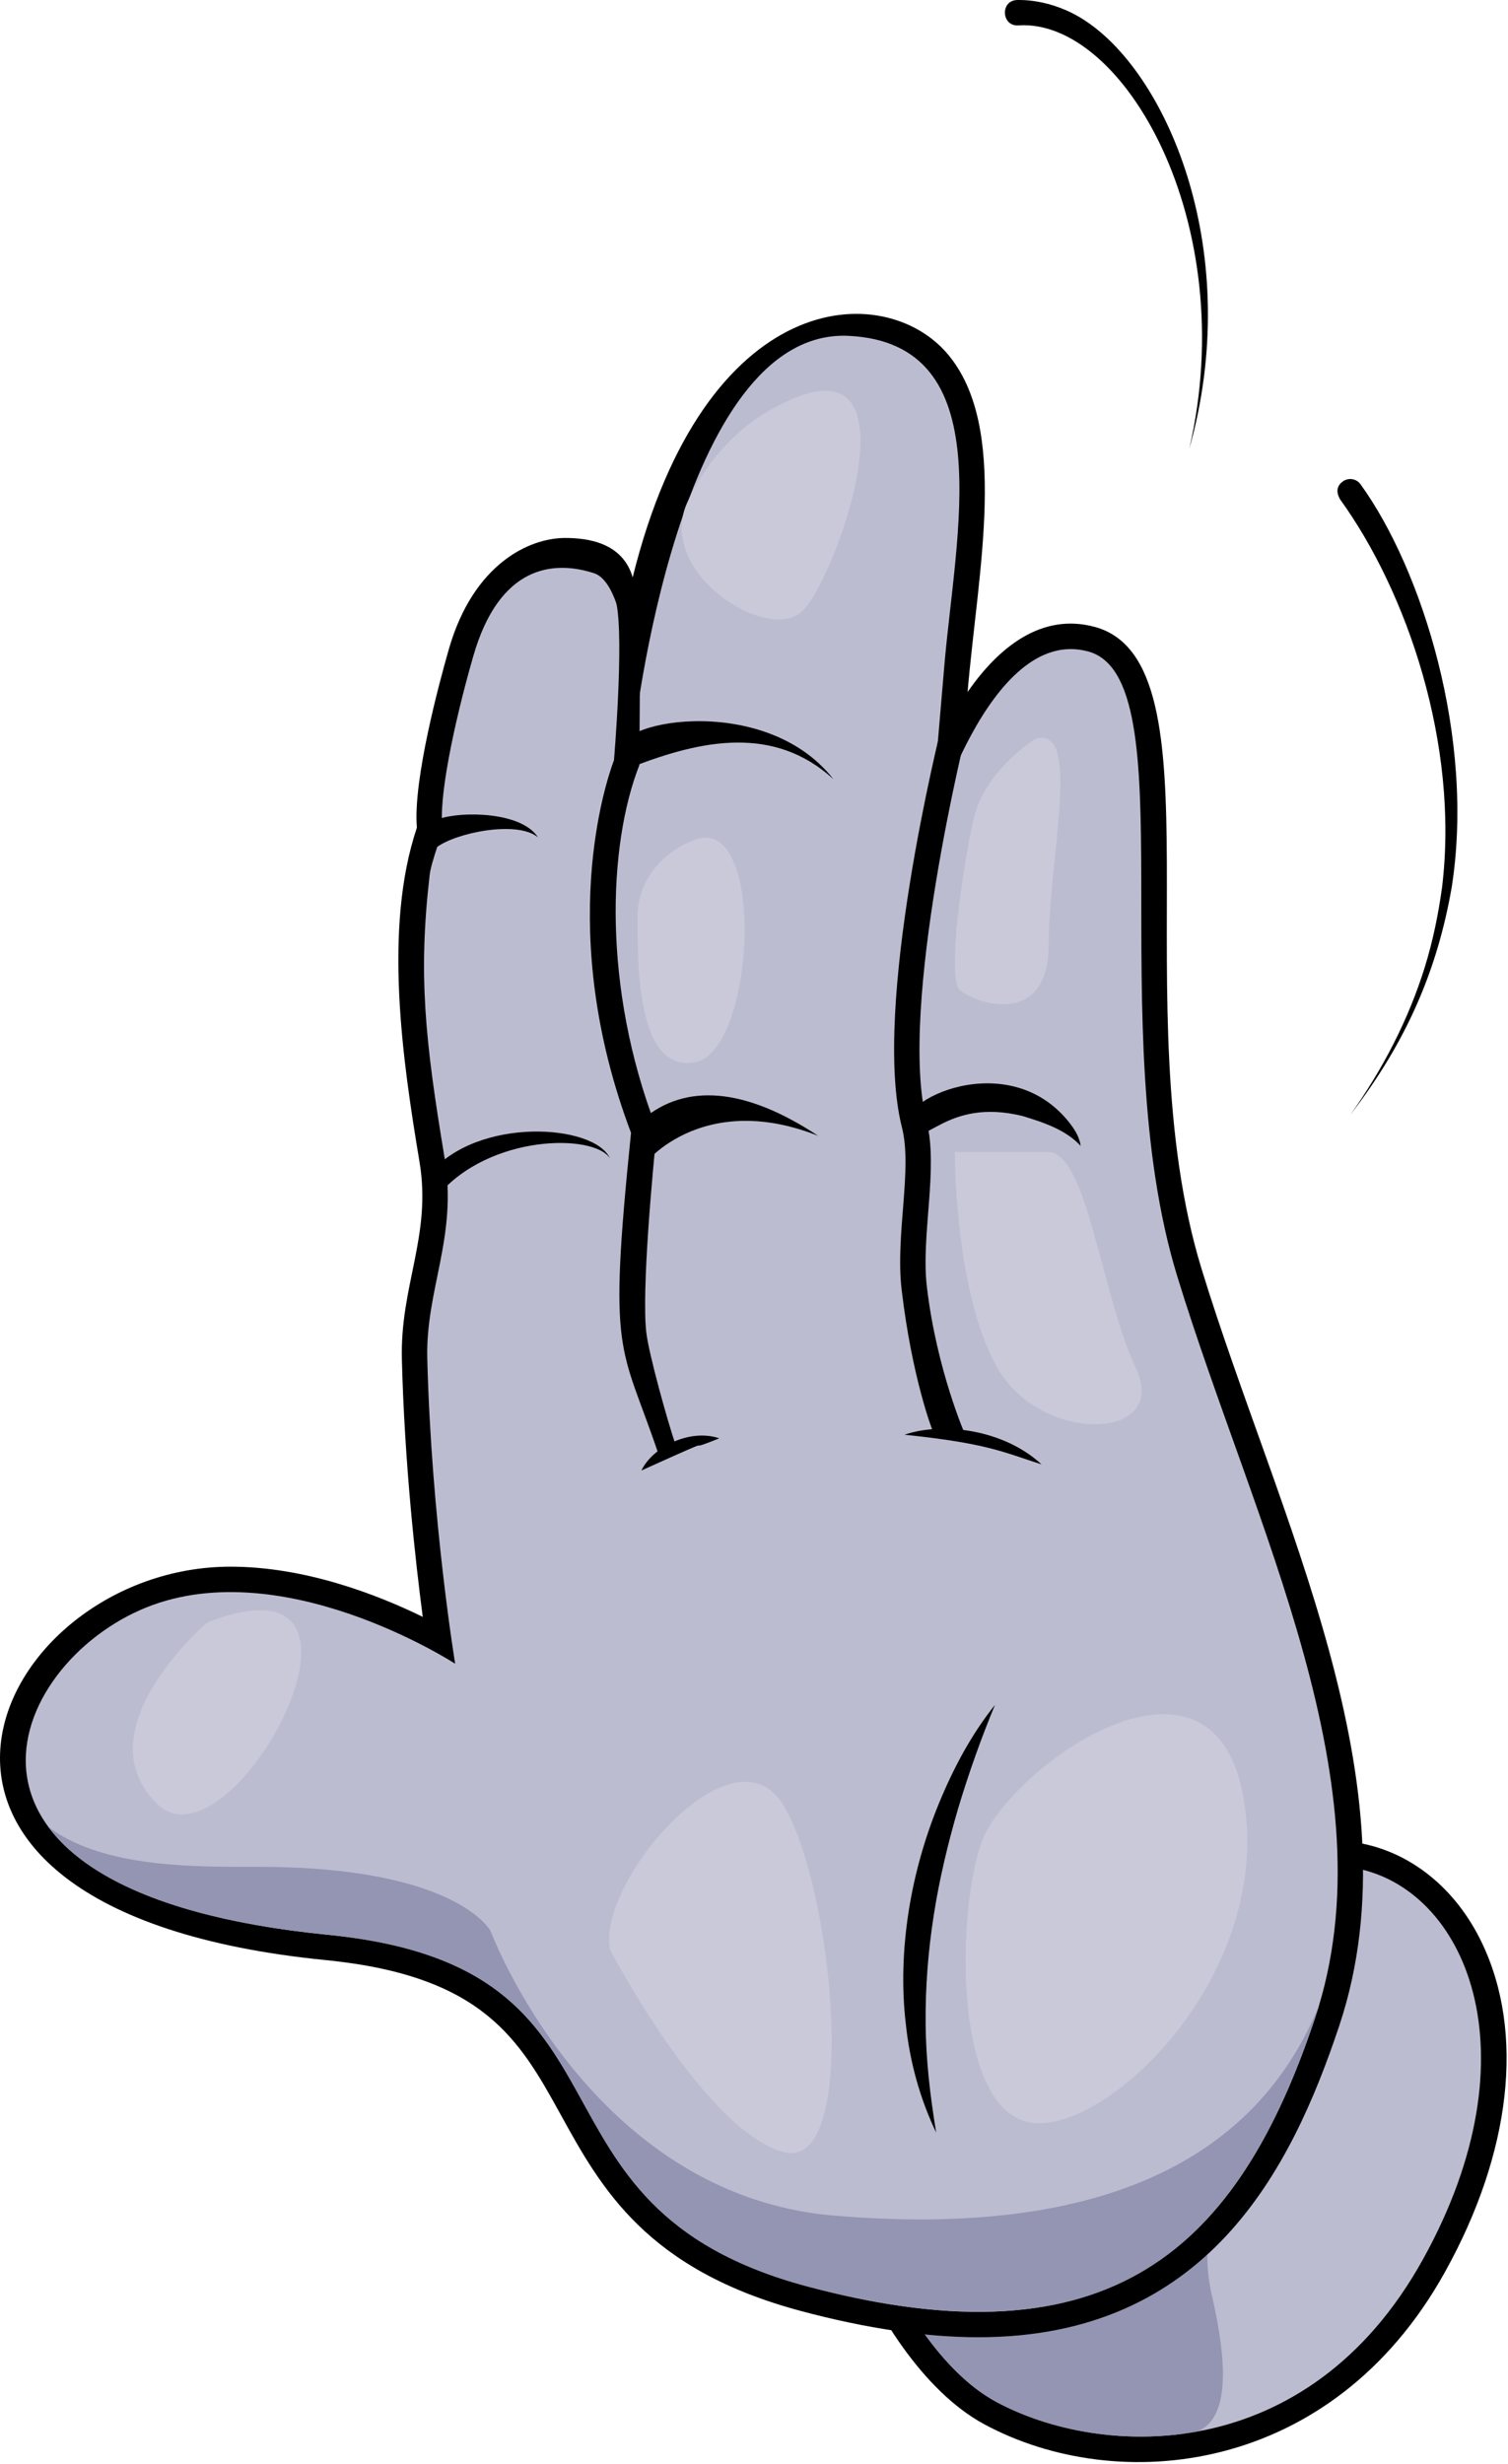<svg width="363" height="593" viewBox="0 0 363 593" fill="none" xmlns="http://www.w3.org/2000/svg">
<path d="M236.925 583.431C222.068 575.417 210.233 556.084 204.124 540.351C204.517 539.737 199.066 518.817 251.602 478.351C267.964 465.751 306.42 439.951 326.869 443.484C339.562 445.684 350.442 454.457 356.717 467.564C367.05 489.151 363.809 518.031 347.821 546.804C320.546 595.911 268.958 600.724 236.925 583.431Z" fill="black"/>
<path d="M210.24 539.217C210.24 539.217 221.272 568.044 239.83 578.057C265.108 591.684 314.733 593.777 342.473 543.844C370.216 493.911 352.648 454.137 325.829 449.524C299.013 444.897 210.24 508.697 210.24 539.217Z" fill="#BCBCD1"/>
<path d="M274.596 586.404C261.282 586.404 248.965 582.977 239.83 578.057C248.965 582.977 261.285 586.404 274.597 586.404C277.582 586.404 280.616 586.231 283.678 585.871C280.616 586.231 277.582 586.404 274.596 586.404ZM283.685 585.871C283.725 585.857 283.765 585.857 283.805 585.844C283.764 585.857 283.725 585.857 283.685 585.871ZM283.84 585.844C283.874 585.844 283.905 585.844 283.94 585.831C283.906 585.844 283.873 585.844 283.84 585.844ZM284.168 585.804C284.185 585.804 284.202 585.804 284.221 585.804C284.202 585.804 284.186 585.804 284.168 585.804ZM284.345 585.777C284.352 585.777 284.358 585.777 284.365 585.777C284.358 585.777 284.353 585.777 284.345 585.777ZM284.518 585.764C285.645 585.617 286.772 585.444 287.904 585.244C286.916 585.577 285.793 585.764 284.518 585.764Z" fill="black"/>
<path d="M274.597 586.404C261.285 586.404 248.965 582.977 239.83 578.057C233.034 574.391 227.246 568.204 222.641 561.831C227.108 562.271 231.402 562.497 235.51 562.497C259.965 562.497 277.57 554.537 290.604 542.604C290.638 545.951 290.957 549.084 291.612 551.937C294.18 563.151 297.652 581.884 287.904 585.244C286.772 585.444 285.645 585.617 284.518 585.764C284.468 585.764 284.416 585.777 284.365 585.777C284.358 585.777 284.352 585.777 284.345 585.777C284.305 585.791 284.262 585.791 284.221 585.804C284.202 585.804 284.185 585.804 284.168 585.804C284.137 585.804 284.106 585.817 284.077 585.817C284.052 585.817 284.025 585.817 284 585.831C283.98 585.831 283.961 585.831 283.94 585.831C283.905 585.844 283.874 585.844 283.84 585.844C283.829 585.844 283.816 585.844 283.805 585.844C283.765 585.857 283.725 585.857 283.685 585.871C283.684 585.871 283.68 585.871 283.678 585.871C280.616 586.231 277.582 586.404 274.597 586.404Z" fill="#9494B3"/>
<path d="M235.51 562.497C222.932 562.497 208.612 560.391 192.949 556.217C155.561 546.284 144.648 526.484 135.021 509.017C125.109 491.044 116.549 475.511 78.378 471.724C-42.307 459.764 -1.887 377.044 55.481 377.044C73.56 377.044 90.944 383.831 101.764 389.124C99.974 375.497 97.381 352.137 96.738 327.177C96.278 309.364 103.945 297.351 100.982 279.617C96.945 255.444 92.204 223.351 100.349 199.204C99.362 187.657 105.932 163.591 108.049 156.217C113.952 135.697 127.396 129.471 136.033 129.471C141.376 129.471 149.825 130.524 152.296 138.937C169.698 68.871 212.817 67.177 228.088 85.177C242.99 102.751 235.41 137.124 232.918 166.537C240.4 155.737 250.746 147.417 263.517 150.871C294.746 159.311 270.016 242.644 289.22 305.324C307.54 365.124 341.652 429.711 322.385 487.511C310.749 522.431 290.357 562.497 235.51 562.497Z" fill="black"/>
<path d="M109.564 400.404C109.564 400.404 103.854 365.924 102.853 327.017C102.421 310.284 110.201 297.684 107.014 278.617C102.286 250.297 100.652 234.484 103.433 210.537C103.796 207.417 106.626 200.071 106.569 199.711C105.422 192.777 109.126 174.617 113.926 157.911C120.184 136.151 133.125 134.751 142.985 137.951C152.402 141.017 152.52 177.577 152.52 177.577C152.52 177.577 163.08 78.724 204.365 80.831C241.022 82.697 229.973 128.604 227.3 160.377C224.801 190.071 223.732 201.631 223.732 201.631C223.732 201.631 237.958 150.297 261.921 156.777C285.885 163.244 264.954 247.004 283.37 307.111C301.788 367.217 335.077 430.097 316.582 485.577C298.088 541.071 267.572 569.737 194.518 550.311C121.466 530.897 158.12 473.484 78.981 465.644C-20.206 455.817 0.377 402.311 33.668 387.511C66.957 372.711 109.564 400.404 109.564 400.404Z" fill="#BCBCD1"/>
<path d="M235.512 556.377C279.433 556.377 301.486 529.937 316.066 487.111C301.485 529.937 279.44 556.377 235.512 556.377ZM78.981 465.644C78.9 465.631 78.817 465.631 78.736 465.617C78.82 465.631 78.897 465.631 78.981 465.644Z" fill="black"/>
<path d="M235.512 556.377C235.509 556.377 235.501 556.377 235.498 556.377C223.552 556.377 209.99 554.431 194.518 550.311C121.466 530.897 158.12 473.484 78.981 465.644C78.897 465.631 78.82 465.63 78.736 465.617C78.686 465.617 78.639 465.604 78.591 465.604C78.561 465.604 78.53 465.604 78.501 465.59C78.438 465.59 78.377 465.577 78.314 465.577H78.311C40.634 461.751 20.396 451.577 11.626 439.644C23.814 448.937 44.142 449.284 58.836 449.284C60.008 449.284 61.144 449.284 62.237 449.284C110.11 449.284 118.093 464.737 118.093 464.737C118.093 464.737 141.806 528.177 200.601 533.204C208.03 533.83 215.018 534.137 221.597 534.137C280.736 534.137 306.532 509.671 317.532 482.577C317.232 483.577 316.916 484.577 316.582 485.577C316.538 485.711 316.495 485.844 316.451 485.977C316.415 486.084 316.377 486.204 316.341 486.311C316.332 486.337 316.324 486.364 316.314 486.39C316.232 486.63 316.149 486.871 316.066 487.111C301.486 529.937 279.433 556.377 235.512 556.377Z" fill="#9494B3"/>
<path d="M200.601 187.51C186.316 174.444 168.85 178.11 152.362 184.497C152.028 184.164 150.33 181.15 150.33 181.15C144.968 174.164 183.642 165.817 200.601 187.51Z" fill="black"/>
<path d="M196.937 273.351C166.364 261.244 152.31 283.884 155.689 279.711C153.45 283.098 151.682 271.951 154.784 269.324C164.992 260.724 179.24 261.644 196.937 273.351Z" fill="black"/>
<path d="M146.834 278.79C143.088 272.79 117.813 272.911 105.358 287.777C103.657 288.617 103.638 286.697 103.16 286.204C102.106 285.111 102.469 283.657 103.557 282.364C114.984 268.724 143.108 270.457 146.834 278.79Z" fill="black"/>
<path d="M129.496 201.524C124.57 197.364 109.777 200.391 105.104 203.924C101.353 206.751 101.134 198.671 105.741 197.071C111.12 195.204 125.565 195.324 129.496 201.524Z" fill="black"/>
<path d="M257.628 270.457C258.829 272.031 259.892 273.817 260.132 275.777C256.532 271.884 251.261 270.151 246.177 268.591C227.229 263.924 222.152 277.391 218.645 271.551C214.784 265.137 242.95 251.364 257.628 270.457Z" fill="black"/>
<path d="M146.834 469.204C146.834 469.204 169.196 512.191 188.309 517.844C207.422 523.497 200.542 453.151 188.309 434.044C176.077 414.924 143.585 453.151 146.834 469.204Z" fill="#C9C9DA"/>
<path d="M236.338 443.217C230.504 459.204 229.265 505.137 246.632 510.497C263.997 515.844 306.572 476.857 299.428 433.271C292.285 389.697 242.757 425.631 236.338 443.217Z" fill="#C9C9DA"/>
<path d="M49.93 390.457C49.93 390.457 19.732 416.071 37.698 434.044C55.664 452.004 98.86 371.351 49.93 390.457Z" fill="#C9C9DA"/>
<path d="M167.346 202.071C160.625 204.511 153.493 210.911 153.493 220.457C153.493 230.004 152.825 258.471 167.346 255.644C181.866 252.817 184.486 195.884 167.346 202.071Z" fill="#C9C9DA"/>
<path d="M186.59 98.031C186.59 98.031 173.069 104.151 165.424 120.964C157.778 137.791 185.032 155.204 193.277 146.964C201.521 138.724 223.046 78.151 186.59 98.031Z" fill="#C9C9DA"/>
<path d="M249.281 177.804C249.281 177.804 237.014 185.204 234.328 197.217C231.642 209.244 227.945 235.137 230.998 238.191C234.052 241.244 252.433 247.951 252.433 227.231C252.433 206.511 260.529 174.524 249.281 177.804Z" fill="#C9C9DA"/>
<path d="M229.849 277.244C229.849 277.244 229.656 310.95 240.141 329.297C250.628 347.657 281.708 346.884 273.43 329.297C265.153 311.71 261.682 277.244 252.332 277.244C242.981 277.244 229.849 277.244 229.849 277.244Z" fill="#C9C9DA"/>
<path d="M224.612 344.604C224.34 344.004 219.504 331.391 217.037 310.364C215.484 297.137 219.69 281.457 217.109 271.311C209.778 242.471 226.181 176.577 226.882 173.791C227.869 169.871 233.801 171.364 232.814 175.284C232.646 175.951 216.086 242.457 223.038 269.804C225.95 281.257 221.653 297.231 223.11 309.657C225.47 329.764 232.388 345.417 232.452 345.551C233.14 347.097 225.118 345.751 224.612 344.604Z" fill="black"/>
<path d="M158.46 349.804C149.402 323.017 146.298 327.337 151.901 272.63C133.612 224.27 145.864 188.071 147.793 182.951C147.793 182.951 150.209 154.55 148.405 145.324C147.008 138.15 154.177 142.137 154.16 145.057L153.902 184.137C146.301 203.524 145.072 237.724 157.874 271.137L158.136 271.817C157.08 281.937 154.444 310.497 155.56 320.537C156.153 325.884 160.732 342.124 162.552 347.511C163.093 349.111 158.89 351.071 158.46 349.804Z" fill="black"/>
<path d="M239.508 410.311C236.064 418.604 233.137 426.924 230.604 435.337C228.156 443.777 226.113 452.271 224.78 460.871C223.429 469.471 222.739 478.151 222.818 486.884C222.861 495.631 223.896 504.351 225.353 513.231C221.465 505.124 219.006 496.231 218.054 487.191C216.982 478.137 217.33 468.924 218.74 459.924C220.157 450.924 222.661 442.124 226.122 433.751C229.582 425.404 233.864 417.351 239.508 410.311Z" fill="black"/>
<path d="M154.393 353.897C157.098 348.257 166.03 343.737 173.146 346.151C162.08 350.617 176.889 343.751 154.393 353.897Z" fill="black"/>
<path d="M217.73 345.284C226.993 342.097 241.794 344.097 250.713 352.43C241.141 349.337 237.518 347.364 217.73 345.284Z" fill="black"/>
<path d="M261.325 5.044C281.578 18.457 299.38 61.431 286.284 108.004C298.83 53.737 270.424 4.431 245.137 6.111C241.028 6.391 240.71 0.084 244.877 0.004C245.044 0.031 253.005 -0.516 261.325 5.044Z" fill="black"/>
<path d="M349.416 213.737C346.014 233.097 338.836 250.404 325.082 268.244C332.813 257.391 339.033 245.444 342.965 232.777C344.932 226.444 346.25 219.951 347.145 213.417C351.268 179.071 338.64 142.377 322.597 120.204C322.564 120.057 320.805 117.617 323.229 115.871C324.598 114.871 326.51 115.177 327.501 116.551C342.333 137.071 355.144 177.737 349.416 213.737Z" fill="black"/>
</svg>
